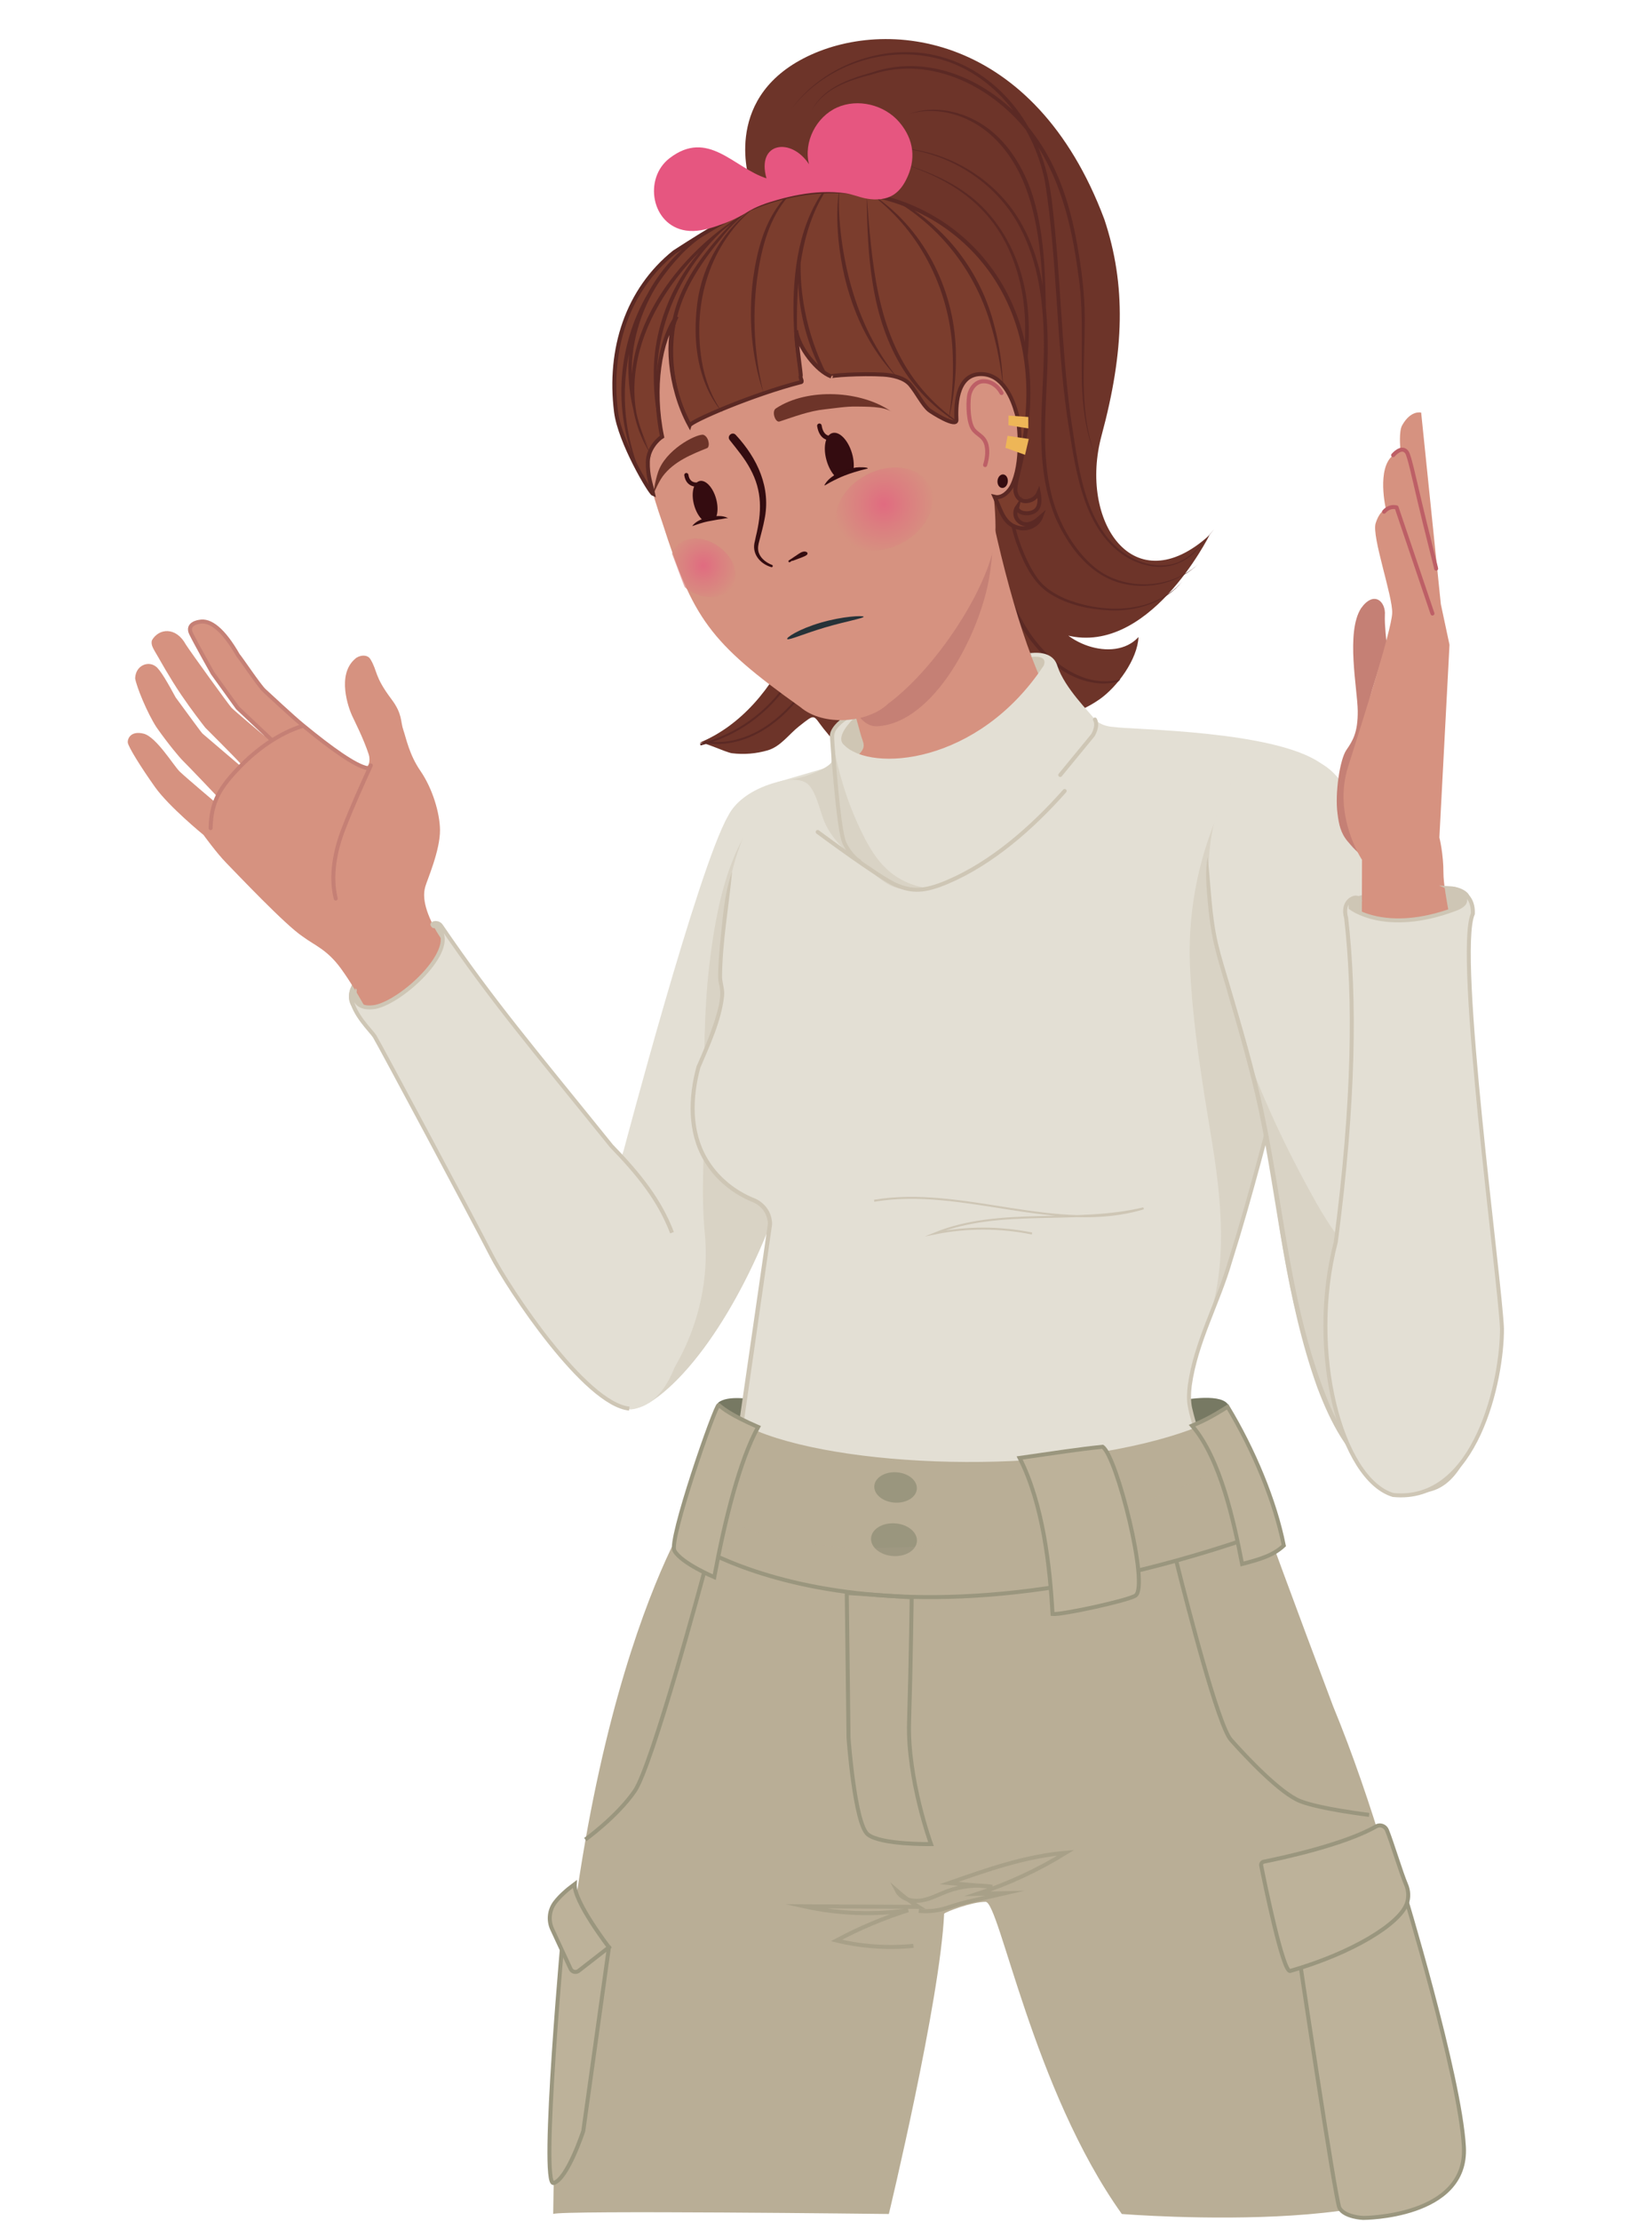 <svg width="829" height="1114" viewBox="0 0 829 1114" fill="none" xmlns="http://www.w3.org/2000/svg">
<path d="M360.406 703.429C365.14 699.576 376.807 701.459 384.846 702.879L386.498 722.585L357.544 716.97L360.406 703.429ZM591.928 702.438C591.928 702.438 611.634 698.365 616.038 704.089C620.442 709.814 609.873 721.264 609.873 721.264L589.946 723.245L591.928 702.438Z" fill="#777963"/>
<path d="M365.332 409.26C350.447 434.947 312.906 577.178 312.906 577.178C312.906 577.178 269.668 697.152 316.31 706.831C333.471 706.176 372.361 662.827 394.724 590.583C408.957 522.307 438.059 485.921 447.069 437.871C458.055 379.281 379.456 380.958 365.332 409.26Z" fill="#E3DFD4"/>
<path d="M391.904 398.372C366.543 415.839 359.423 454.367 355.891 484.593C353.196 507.645 353.311 530.885 353.504 554.056C353.682 575.429 351.614 597.367 353.674 618.428C356.674 649.124 345.977 680.984 325.236 703.786C352.889 686.511 379.827 638.45 394.824 590.675C404.004 537.705 435.871 487.703 445.53 444.069C443.981 431.818 441.302 419.835 437.103 409.062C434.33 401.949 430.088 394.459 422.791 392.218C412.191 388.965 400.707 392.309 391.904 398.372Z" fill="#D9D3C5"/>
<path d="M177.549 505.886C174.929 503.658 169.474 494.1 193.035 476.61C210.756 462.812 217.774 462.044 221.76 468.28C225.331 473.325 225.004 483.137 205.698 498.103C187.921 511.884 180.17 508.113 177.549 505.886Z" fill="#CFC6B4"/>
<path d="M208.006 548.098L180.072 499.658C180.072 499.658 176.091 492.668 171.224 485.925C164.196 476.19 157.921 474.171 151.874 469.658C143.281 464.031 118.516 437.82 113.613 432.83C108.709 427.84 102.137 418.733 102.137 418.733C102.137 418.733 84.81 404.584 77.812 394.749C70.814 384.912 64.285 374.434 64.124 372.37C63.963 370.306 65.731 366.361 72.084 367.942C78.438 369.522 87.187 384.066 90.18 386.947C93.174 389.828 108.257 402.566 108.257 402.566L109.511 399.978C109.511 399.978 94.504 384.165 91.704 381.445C90.23 380.013 84.511 373.267 78.521 364.728C73.79 357.397 68.567 344.571 67.813 340.211C68.063 333.651 74.271 331.404 77.991 334.11C80.224 335.429 84.474 342.96 88.139 349.75C94.356 358.115 100.611 366.865 101.629 367.901C101.649 367.883 120.741 384.241 120.729 384.188C120.724 383.89 121.666 384.152 121.237 383.519C117.29 379.09 103.247 365.22 103.053 364.975C101.456 362.959 96.091 356.049 90.967 348.501C85.163 339.953 79.845 330.296 79.48 329.69C77.147 325.585 75.51 323.622 76.249 321.109C79.6 315.142 88.251 314.077 93.276 323.278C95.587 326.92 114.85 353.533 116.164 354.923C117.478 356.313 133.362 369.805 132.907 369.119C130.627 366.564 120.667 356.909 118.2 353.321C113.618 346.659 107.013 338.608 105.427 336.33C103.596 332.964 94.697 318.173 94.677 316.817C94.615 312.562 102.399 308.372 109.158 316.031C113.369 320.801 115.152 321.409 119.898 329.45C124.119 334.995 127.494 340.338 132.061 345.965C137.818 350.367 148.187 360.691 152.247 363.729C160.129 369.626 168.258 376.364 176.589 381.307C178.219 382.275 179.718 383.22 181.057 384.043C185.494 386.77 185.891 380.989 185.058 378.424C182.45 370.388 177.842 361.483 176.6 358.753C174.959 355.151 168.842 338.485 178.145 330.46C179.896 328.693 184.197 327.832 185.859 330.562C189.585 336.68 187.658 338.983 196.459 350.681C202.039 358.1 200.921 361.86 202.361 365.98C203.801 370.101 205.301 378.361 210.942 386.56C217.125 395.55 220.681 407.784 220.802 416.092C220.952 426.442 214.268 441.492 213.395 444.726C212.522 447.959 211.756 454.111 218.84 466.777C222.784 473.825 285.953 564.525 285.953 564.525L208.006 548.098Z" fill="#D69280"/>
<path d="M184.413 385.235C178.517 384.243 166.314 375.549 151.735 363.566C146.328 359.122 134.993 348.477 132.577 346.298C130.161 344.119 120.365 329.509 119.432 328.603C112.091 315.764 105.431 310.637 99.998 311.852C99.998 311.852 93.422 312.628 95.88 317.702C98.339 322.777 106.73 337.645 106.73 337.645L119.246 355.009L136.516 371.282M105.7 415.334C105.932 401.985 110.519 394.84 119.844 385.097C128.717 375.825 139.872 367.826 151.77 364.087M168.469 450.634C165.663 439 168.119 426.669 172.443 415.51C176.768 404.351 181.151 394.746 186.096 383.848" stroke="#C58075" stroke-width="2" stroke-linecap="round" stroke-linejoin="round"/>
<path d="M176.135 500.054C176.097 498.493 176.324 496.847 177.124 495.59C177.097 495.613 178.274 496.917 178.181 496.9C177.754 497.691 177.702 498.63 177.774 499.35C177.998 502.58 180.736 506.296 188.383 504.971C202.129 502.085 229.09 476.799 220.551 466.212C219.742 464.927 218.448 464.23 217.758 464.6C217.176 464.214 216.986 463.751 216.949 463.484C217.744 462.592 220.174 462.59 221.298 464.239C247.905 503.176 266.757 525.035 306.785 574.664C327.611 596.195 340.871 614.68 343.525 647.404C345.632 671.174 337.578 702.066 319.524 706.201C298.27 711.224 255.67 647.209 246.541 629.349C237.413 611.489 189.937 522.733 187.989 519.718C186.043 516.703 177.413 508.882 176.135 500.054Z" fill="#E3DFD4"/>
<path d="M315.788 706.418C293.634 704.244 255.162 646.215 246.541 629.349C237.413 611.489 189.937 522.733 187.989 519.718C186.043 516.703 177.413 508.882 176.135 500.054C176.097 498.493 176.324 496.847 177.124 495.59C177.097 495.613 178.274 496.917 178.181 496.9C177.754 497.691 177.702 498.63 177.774 499.35C177.998 502.58 180.736 506.296 188.383 504.971C202.129 502.085 229.09 476.799 220.551 466.212C219.742 464.927 218.448 464.23 217.758 464.6C217.176 464.214 216.986 463.751 216.949 463.484C217.744 462.592 220.174 462.59 221.298 464.239C247.905 503.176 266.757 525.035 306.785 574.664C320.509 588.852 330.947 601.718 337.23 618.206" stroke="#CEC6B5" stroke-width="2" stroke-miterlimit="1"/>
<path d="M376.391 91.479C376.391 91.479 362.006 50.67 403.173 29.299C444.34 7.928 519.142 16.491 554.169 109.981C565.146 142.861 564.289 175.838 552.775 218.451C541.262 261.064 568.64 303.086 606.941 268.371C606.941 268.371 575.816 330.918 533.393 318.071C530.065 317.597 526.718 306.023 526.705 305.973C531.113 322.348 558.953 333.011 571.316 319.482C570.846 330.537 560.725 344.494 551.684 350.772C527.714 367.416 490.991 365.376 474.414 341.277C475.702 343.148 474.779 350.88 475.385 353.561C476.458 358.315 479.727 362.375 480.851 366.861C482.58 373.762 484.656 370.992 479.058 376.376C475.816 379.492 468.253 380.575 464.046 381.717C440.152 388.202 428.975 385.188 413.348 365.518C407.79 358.523 409.529 357.507 400.882 364.32C395.811 368.316 391.721 374.416 385.22 376.309C379.417 377.997 373.299 378.491 367.3 377.748C364.423 377.392 352.653 371.819 351.048 372.478C392.573 355.425 414.329 296.88 407.544 255.221C401.349 255.701 403.84 286.011 387.448 291.166C388.493 283.825 404.792 284.103 397.803 218.433C390.814 152.762 376.391 91.479 376.391 91.479Z" fill="#6D3429"/>
<path d="M396.908 54.896C409.521 37.557 430.504 27.09 451.818 26.18C484.984 24.762 512.054 47.661 522.627 78.099C525.687 86.318 527.278 95.149 528.18 103.817C532.267 138.491 532.591 173.489 537.136 208.095C540.997 231.862 543.32 263.983 565.333 278.212C572.515 282.845 581.684 285.133 589.991 282.447C598.466 279.707 603.574 271.794 609.253 265.439C606.439 268.773 603.853 272.292 600.884 275.509C595.677 281.437 588.339 284.825 580.371 284.215C574.843 283.865 569.509 281.93 564.81 279.041C542.378 264.981 539.337 232.298 535.421 208.324C529.991 169.453 530.536 129.919 524.401 91.178C518.677 61.764 496.895 33.968 466.373 28.458C440.731 23.609 412.803 34.111 396.908 54.896ZM407.235 55.528C412.992 44.05 425.878 39.627 437.456 36.36C468.048 25.876 500.305 42.26 518.665 67.038C529.857 81.899 536.07 99.909 539.669 117.96C541.985 130.041 543.808 142.214 544.246 154.527C544.804 172.939 542.549 191.287 544.991 209.575C545.816 215.627 547.152 221.619 549.133 227.42C544.712 215.949 543.205 203.556 542.865 191.312C542.575 172.91 543.852 154.606 540.917 136.381C537.713 112.397 531.727 87.9 517.135 68.175C499.347 43.937 467.679 27.498 437.717 37.299C426.138 40.256 413.342 44.329 407.235 55.528ZM448.371 74.13C474.871 74.421 500.764 89.975 513.256 113.432C522.846 131.009 525.411 151.434 525.74 171.182C526.185 197.339 521.2 224.006 528.036 249.638C531.461 262.148 537.921 274.09 547.487 282.944C561.988 296.494 586.502 296.323 601.216 282.987C596.417 287.54 590.448 290.785 584.038 292.444C577.629 294.088 570.774 294.298 564.295 292.883C547.542 289.413 536.138 274.446 529.621 259.527C518.066 231.478 524.129 200.556 523.833 171.204C523.626 151.696 521.1 131.616 511.906 114.156C499.806 90.793 474.604 75.278 448.371 74.13ZM450.549 81.343C464.357 85.294 478.102 90.841 489.17 100.243C504.157 113.092 512.983 132.145 515.381 151.565C519.765 185.586 506.558 218.756 507.543 252.633C508.367 262.61 511.307 272.472 515.653 281.499C517.117 284.506 518.764 287.443 520.721 290.126C524.671 295.463 530.773 298.903 536.941 301.18C555.547 307.823 579.311 307.393 593.299 291.675C584.424 302.31 570.15 306.801 556.59 306.096C546.412 305.581 535.986 303.395 527.222 297.948C518.214 292.536 513.704 282.226 510.169 272.785C507.902 266.335 506.305 259.63 505.728 252.771C505.042 239.124 507.198 225.56 509.197 212.123C512.914 188.921 517.354 165.096 511.921 141.866C503.913 108.213 482.61 91.202 450.549 81.343ZM456.366 57.088C468.814 52.584 483.04 55.732 493.841 63.014C504.845 70.402 512.303 82.077 516.927 94.293C525.76 119.055 524.245 145.819 525.298 171.683C522.65 146.128 523.96 119.387 515.056 94.991C510.696 83.003 503.451 71.737 492.971 64.274C482.548 56.864 468.882 53.458 456.366 57.088Z" fill="#5B2924"/>
<path d="M499.876 223.817C497.968 237.873 497.508 252.132 499.432 266.125C502.905 290.176 510.159 315.601 529.592 331.587C536.317 337.059 544.434 341.276 553.228 341.636C556.242 341.782 559.29 341.47 562.22 340.715C562.173 340.728 560.872 342.054 560.959 341.892C557.535 342.729 553.963 342.979 550.49 342.618C534.967 340.872 522.541 329.445 514.149 316.947C506.175 304.966 502.184 290.873 499.513 276.888C496.087 259.396 496.431 241.265 499.876 223.817Z" fill="#5B2924"/>
<path d="M353.504 372.134C362.684 373.739 372.282 371.545 380.478 367.111C388.675 362.677 395.566 356.114 401.406 348.851C405.712 343.496 409.578 337.541 410.967 330.811C411.027 330.518 411.052 330.146 410.798 329.987C410.544 329.828 410.226 330.356 410.523 330.392M351.418 373.374C369.641 368.859 385.96 357.088 395.995 341.221" stroke="#5B2924" stroke-miterlimit="10"/>
<path d="M468.752 338.35C499.814 327.417 527.483 325.623 530.551 334.342C533.62 343.061 510.926 358.991 479.865 369.924C448.803 380.856 421.136 382.651 418.067 373.932C414.999 365.213 437.691 349.282 468.752 338.35Z" fill="#CFC6B4"/>
<path d="M386.011 398.011C391.572 406.213 408.957 434.837 448.284 439.337C500.846 448.024 604.892 379.833 593.352 371.86C587.044 367.502 538.823 371.243 527.843 351.872C514.172 327.752 501.787 281.193 493.873 239.154C489.989 218.521 409.187 253.851 412.618 292.812C413.45 310.045 425.022 342.546 431.922 368.376C433.072 372.681 435.255 374.49 430.332 378.963C423.074 385.561 384.228 395.382 386.011 398.011Z" fill="#D69280"/>
<path d="M494.501 239.845C494.501 239.845 501.353 260.231 496.43 289.534C491.737 317.45 469.031 362.51 440.293 364.228C436.717 364.443 431.774 362.61 427.066 352.686C420.315 338.45 410.003 318.146 406.758 297.821C401.609 257.898 477.474 208.613 494.501 239.845Z" fill="#C58075"/>
<path d="M429.373 359.316C426.377 362.136 419.013 369.856 423.641 373.684C436.882 387.211 490.61 383.823 523.745 333.822C525.313 329.931 522.055 329.019 517.674 329.443C517.672 329.426 516.964 327.519 516.96 327.522C522.767 326.91 528.916 327.903 530.673 334.152C534.338 345.128 546.663 357.068 549.46 360.839C549.46 360.839 552.271 364.279 559.199 364.609C567.07 365.977 640.244 366.16 663.242 383.129C669.887 389.398 679.608 428.216 666.174 460.31C652.74 492.404 627.957 609.924 608.505 657.271C605.287 665.102 593.939 692.287 597.237 706.332C600.534 720.376 605.906 732.536 605.906 732.536C605.906 732.536 470.547 804.444 396.982 766.217C366.916 751.887 370.075 727.239 370.075 727.239L386.39 613.943C386.39 613.943 386.783 605.696 378.363 601.989C366.676 597.463 338.4 580.242 350.468 535.188C366.024 500.221 362.223 496.733 361.469 491.737C360.715 486.741 363.653 453.316 367.38 437.131C370.994 421.432 381.987 396.606 390.021 392.25C397.734 389.973 417.183 384.287 417.183 384.287C417.215 383.628 417.12 376.349 417.467 369.092C417.623 365.812 422.589 360.689 428.791 357.565C428.82 357.573 429.367 359.309 429.373 359.316Z" fill="#E3DFD4"/>
<path d="M598.92 451.471C597.254 462.577 596.657 473.844 597.174 485.064C598.504 513.894 603.234 542.547 607.897 570.765C612.909 601.091 616.391 634.224 605.866 663.707C625.499 613.718 632.268 578.775 648.88 516.929C649.195 512.043 649.478 507.009 649.73 501.815C650.973 476.299 655.003 450.637 652.472 425.095C651.464 414.923 650.249 395.918 641.632 388.619C623.302 373.093 610.474 408.938 606.522 420.423C603.05 430.511 600.503 440.92 598.92 451.471Z" fill="#D9D3C5"/>
<path d="M646.162 531.945C637.25 565.714 628.763 599.606 618.231 632.933C612.214 653.774 601.077 673.222 598.047 694.869C597.593 698.558 597.451 702.291 598.183 705.927C600.274 714.875 603.256 723.678 606.821 732.132L607.199 732.995L606.376 733.419C549.047 762.12 447.338 800.884 388.38 762.601C376.458 754.887 367.516 740.922 369.057 726.353L369.914 720.429C370.604 715.953 384.285 620.853 385.337 613.791C385.43 612.658 384.818 610.103 384.074 608.667C382.659 605.722 379.945 603.643 376.911 602.537L375.516 601.926C366.307 597.697 358.293 590.776 353.165 581.976C344.788 567.759 345.317 550.314 349.518 534.858C352.914 527.185 356.19 519.439 358.743 511.492C360.506 505.599 362.4 499.59 360.829 493.508C360.286 491.423 360.353 489.144 360.422 487.014C360.557 482.785 360.881 478.598 361.24 474.407C362.606 461.892 363.155 449.134 367.379 437.131C365.75 454.817 362.422 472.365 362.342 490.158C362.501 493.284 363.752 496.364 363.346 499.589C362.033 511.995 356.01 524.677 351.44 535.449C347.412 550.358 346.87 567.28 354.952 580.932C359.849 589.324 367.565 595.973 376.392 600.012L377.728 600.594C382.259 602.186 386.015 605.989 387.067 610.746C387.305 611.829 387.498 612.889 387.444 614.095C386.431 621.584 372.833 715.703 372.156 720.736L371.306 726.659C370.27 736.288 374.472 745.985 380.801 753.127C384.067 756.698 388.001 759.729 392.124 762.289C450.357 796.781 549.429 759.573 605.439 731.654L604.993 732.941C603.248 728.877 601.725 724.78 600.315 720.618C598.628 715.394 596.878 710.107 595.954 704.676C595.453 701.351 595.671 697.934 596.062 694.624C599.102 672.749 610.237 653.343 616.326 632.322C626.838 599.059 635.324 565.17 644.227 531.437L646.162 531.945Z" fill="#CEC6B5"/>
<path d="M438.657 602.185C483.453 594.688 530.4 619.179 573.859 605.979C539.528 614.229 501.892 605.289 469.171 618.557C485.192 615.347 501.854 615.367 517.868 618.614" stroke="#CEC6B5" stroke-miterlimit="30"/>
<path d="M423.354 394.507C425.886 402.685 429.076 410.659 432.887 418.324C436.052 424.693 439.721 430.947 444.919 435.801C450.535 441.049 457.842 444.458 465.471 445.392C463.12 445.104 460.042 446.317 457.541 446.272C454.651 446.219 451.705 445.796 448.948 444.911C443.914 443.293 439.473 438.771 435.234 435.628C426.47 429.129 416.699 420.884 413.025 410.402C411.485 406.011 410.37 401.446 408.283 397.289C407.437 395.606 406.4 393.958 404.877 392.85C402.227 390.923 398.676 390.975 395.402 391.107C400.544 390.898 413.188 386.645 416.792 382.881C418.342 381.262 417.713 376.388 417.478 374.318C416.828 368.621 417.812 366.463 419.804 364.896C416.834 372.159 420.051 382.883 422.044 390.053C422.46 391.544 422.896 393.028 423.354 394.507Z" fill="#D9D3C5"/>
<path d="M431.224 431.911C431.224 431.911 426.93 429.501 423.726 422.736C420.522 415.97 417.467 369.092 417.467 369.092C417.467 369.092 416.78 363.884 428.792 357.566M532.04 388.665L548.422 368.726C548.422 368.726 551.281 364.233 549.459 360.839M410.321 417.247C410.321 417.247 441.404 440.332 449.614 443.809C457.825 447.288 464.004 447.142 475.253 442.387C497.911 432.811 518.149 414.86 534.269 396.679" stroke="#CEC6B5" stroke-width="2" stroke-linecap="round" stroke-linejoin="round"/>
<path d="M660.222 381.575C660.222 381.575 603.906 360.922 606.475 445.436C607.56 481.113 611.509 473.338 629.327 541.734C647.145 610.13 648.828 740.621 712.548 747.44C744.231 746.229 746.174 693.271 741.355 670.98C733.805 631.097 704.045 524.997 687.21 430.451C680.618 396.33 669.627 385.513 660.222 381.575Z" fill="#E3DFD4"/>
<path d="M657.295 597.386C661.579 605.212 666.032 612.979 671.392 620.11C680.084 631.674 691.005 641.363 700.395 652.367C714.998 669.481 725.818 689.805 731.864 711.474C734.413 720.61 735.221 728.202 731.656 736.993C718.232 751.897 705.643 748.659 692.239 740.508C648.823 711.878 639.425 591.967 636.628 575.94C632.826 554.162 628.845 537.95 621.77 514.774C612.031 484.297 606.285 463.437 605.371 437.491C608.968 464.772 612.765 489.785 621.374 516.192C630.563 544.381 643.072 571.407 657.295 597.386Z" fill="#D9D3C5"/>
<path d="M606.029 429.833C607.643 444.223 607.864 458.789 611.132 472.902C612.781 479.914 614.982 486.838 617.044 493.804C623.181 514.735 629.407 535.673 634.025 557.007C644.595 606.419 647.641 658.293 667.476 705.205C675.775 724.351 690.38 744.148 712.674 746.27C727.99 746.189 735.457 728.674 738.598 715.457C741.924 701.088 743.048 685.73 740.378 671.192L742.332 670.77C745.138 685.772 744.055 701.171 740.713 715.969C737.412 730.034 729.508 748.553 712.537 748.616C705.091 747.878 697.808 745.239 691.614 741.037C676.195 730.455 667.559 713.035 661.109 696.043C645.006 651.401 641.329 603.66 631.807 557.471C627.268 536.199 621.112 515.282 615.055 494.397C613.015 487.43 610.829 480.491 609.171 473.353C607.544 466.203 606.655 458.92 606.021 451.674C605.423 444.457 604.664 436.937 606.029 429.833Z" fill="#CEC6B5"/>
<path d="M684.307 448.69C680.525 449.609 675.602 451.17 677.432 454.64C679.262 458.109 693.063 462.789 708.855 461.732C726.207 460.57 735.242 455.064 736.811 452.554C739.894 447.621 732.119 444.743 728.568 444.586C719.329 444.178 698.12 445.333 684.307 448.69Z" fill="#CEC6B5"/>
<path d="M678.243 424.235C677.606 423.519 676.983 422.79 676.364 422.062C672.731 417.795 671.893 413.487 671.18 408.045C669.821 397.694 672.38 380.86 675.614 376.16C678.849 371.46 681.452 367.338 681.329 356.437C681.205 345.536 675.271 317.135 682.995 305.057C689.45 295.961 695.552 301.679 694.944 308.613C694.73 313.446 695.841 322.575 695.841 322.575L688.428 346.46C688.428 346.46 673.179 403.896 676.981 413.75C680.782 423.603 683.481 430.986 690.704 431.91C691.214 431.975 691.726 432.042 692.231 432.123C688.727 431.384 685.493 430.646 682.575 428.401C680.984 427.177 679.581 425.737 678.243 424.235Z" fill="#C58075"/>
<path d="M683.375 469.924L683.473 431.188C683.473 431.188 668.709 409.147 676.449 384.671C684.19 360.195 698.249 316.023 698.622 307.565C698.996 299.108 688.223 268.97 690.328 262.405C692.434 255.84 695.481 255.37 695.481 255.37C695.481 255.37 690.637 234.877 699.099 228.29L702.692 224.615C702.692 224.615 701.919 216.365 703.593 213.355C707.977 205.478 713.16 206.918 713.16 206.918L723.037 302.995L727.383 323.365L722.305 419.991C722.305 419.991 724.366 428.154 724.341 437.837C724.317 447.521 730.759 475.247 730.759 475.247L683.375 469.924Z" fill="#D69280"/>
<path d="M694.546 256.633C696.369 254.589 698.472 253.917 700.815 254.441L718.826 307.69M699.099 228.289C699.099 228.289 703.434 223.084 706.043 226.902C707.187 228.576 709.602 239.62 712.279 251.039C715.708 265.67 721.192 286.711 720.645 285.144" stroke="#BD5F66" stroke-width="2" stroke-linecap="round" stroke-linejoin="round"/>
<path d="M677.737 455.232C677.737 455.232 694.981 468.998 729.937 455.997C742.706 451.326 728.415 445.57 728.415 445.57C728.415 445.57 739.618 446.396 739.093 458.274C730.3 477.722 752.776 642.361 753.706 666.204C753.917 691.339 740.903 753.909 699.102 749.747C672.997 741.98 656 677.755 670.328 622.847C679.633 551.924 680.089 500.414 675.523 460.423C672.948 451.384 680.668 448.749 681.9 450.788C677.161 450.798 677.737 455.232 677.737 455.232Z" fill="#E3DFD4"/>
<path d="M677.737 455.232C677.737 455.232 694.981 468.998 729.937 455.997C742.706 451.326 728.415 445.57 728.415 445.57C728.415 445.57 739.618 446.396 739.093 458.274C730.3 477.722 752.776 642.361 753.706 666.204C753.917 691.339 740.903 753.909 699.102 749.747C672.997 741.98 656 677.755 670.328 622.847C679.633 551.924 680.089 500.414 675.523 460.423C672.948 451.384 680.668 448.749 681.9 450.788C677.161 450.798 677.737 455.232 677.737 455.232Z" stroke="#CEC6B5" stroke-width="2" stroke-miterlimit="30"/>
<path d="M322.105 173.438C322.105 173.438 312.09 204.414 332.362 262.069C347.753 310.025 355.875 322.07 401.685 354.656C413.319 364.537 435.724 362.525 445.685 352.912C470.583 334.388 496.087 294.255 499.22 271.197C500.247 263.061 498.676 248.959 498.676 248.959C498.676 248.959 503.713 251.232 507.946 244.544C510.196 241.757 516.276 224.99 507.76 197.334C504.723 180.254 490.725 116.391 433.62 105.164C397.12 97.987 340.997 114.005 322.105 173.438Z" fill="#D69280"/>
<path d="M427.544 227.33C429.482 233.966 428.203 240.176 424.688 241.201C421.174 242.227 416.755 237.681 414.818 231.045C412.881 224.411 414.158 218.2 417.674 217.174C421.188 216.148 425.607 220.695 427.544 227.33Z" fill="#340C10"/>
<path d="M415.991 219.636C415.991 219.636 412.167 219.664 411.183 213.533" stroke="#340C10" stroke-width="2.285" stroke-linecap="round" stroke-linejoin="round"/>
<path d="M408.446 247.203C408.446 247.203 417.97 235.351 440.174 235.211C441.43 238.863 431.95 251.824 431.95 251.824L408.446 247.203Z" fill="#D69280"/>
<path d="M435.449 234.967C424.939 237.505 420.855 239.771 418.327 240.991C415.798 242.21 414.087 243.523 413.644 243.449C416.284 238.173 424.051 235.341 429.519 234.457C431.027 234.213 435.808 234.274 435.449 234.967Z" fill="#320B0F"/>
<path d="M359.376 250.209C360.948 255.985 359.741 261.343 356.682 262.176C353.622 263.008 349.867 258.999 348.297 253.222C346.725 247.446 347.93 242.088 350.99 241.256C354.05 240.423 357.804 244.433 359.376 250.209Z" fill="#340C10"/>
<path d="M350.462 242.937C350.462 242.937 345.342 244.056 344.416 238.248" stroke="#340C10" stroke-width="2.087" stroke-linecap="round" stroke-linejoin="round"/>
<path d="M344.251 266.436C344.251 266.436 353.977 254.84 371.939 262.165C372.4 263.57 356.472 271.912 356.472 271.912L344.251 266.436Z" fill="#D69280"/>
<path d="M365.27 259.798C365.35 259.841 365.428 259.885 365.505 259.93C364.98 259.622 362.685 260.262 362.029 260.332C360.957 260.446 359.94 260.623 358.881 260.814C356.377 261.267 353.905 261.665 351.48 262.473C350.105 262.931 348.73 263.39 347.354 263.849C349.998 260.154 356.448 258.801 360.712 258.788C362.285 258.783 363.888 259.056 365.27 259.798Z" fill="#320B0F"/>
<path d="M430.408 240.902C441.423 232.713 456.098 232.288 463.569 239.635C471.019 246.962 468.932 259.687 458.55 268.394C447.726 277.472 432.062 278.772 423.965 270.919C415.844 263.041 418.921 249.442 430.408 240.902Z" fill="url(#paint0_radial_87_323)" fill-opacity="0.65"/>
<path d="M362.036 275.114C370.306 281.93 371.144 291.74 365.407 296.643C360.517 300.823 351.961 300.316 345.363 295.82C344.756 295.407 344.174 294.964 343.618 294.498C343.355 294.301 337.315 277.704 337.206 277.784C337.374 277.261 337.582 276.749 337.833 276.25C341.646 268.674 353.11 267.755 362.036 275.114Z" fill="url(#paint1_radial_87_323)" fill-opacity="0.65"/>
<path d="M502.592 197.093C500.847 193.762 497.389 191.023 493.245 191.213C489.59 191.38 486.831 194.957 486.3 198.578C485.689 202.744 485.831 212.404 488.72 215.718C490.807 218.111 493.291 218.796 494.565 221.802C495.98 225.14 495.429 229.881 494.35 233.215" stroke="#BD5F66" stroke-width="2.041" stroke-linecap="round" stroke-linejoin="round"/>
<path d="M505.574 239.916C506.079 241.561 505.479 243.519 504.218 244.348C502.924 245.198 501.376 244.574 500.777 242.892C500.161 241.159 500.804 239.042 502.195 238.23C503.55 237.441 505.054 238.224 505.574 239.916Z" fill="#340C10"/>
<path d="M389.484 204.744C386.987 206.106 389.016 212.099 391.193 211.388C398.813 208.898 405.942 206.117 414.011 205.262C419.218 204.709 424.625 203.78 429.837 203.882C434.356 203.97 443.524 203.745 447.343 206.46C432.383 195.823 405.299 194.33 389.484 204.744Z" fill="#6D3429"/>
<path d="M332.558 238.869C338.27 231.242 347.432 227.752 355.034 224.641C356.467 223.357 355.416 218.597 352.729 217.991C348.479 217.978 333.844 225.861 330.215 236.811C328.626 241.606 327.995 246.797 327.993 246.99C328.652 246.724 329.846 242.723 332.558 238.869Z" fill="#6D3429"/>
<path d="M387.036 284.423C381.299 282.729 377.061 277.584 378.799 271.444L379.268 269.22C382.27 256.93 382.632 246.353 376.447 235.076C373.717 229.939 369.918 225.44 366.161 220.68C364.61 218.646 367.509 216.198 369.248 218.136C380.055 229.822 387.068 244.578 383.575 260.826C382.99 263.862 382.207 266.808 381.44 269.735C380.691 272.555 379.757 275.233 381.062 277.932C382.203 280.406 384.744 282.268 387.382 283.298C388.107 283.523 387.787 284.646 387.036 284.423Z" fill="#340C10"/>
<path d="M396.157 281.467C397.835 280.346 399.513 279.226 401.191 278.104C402.249 277.398 403.652 276.685 404.703 277.4C405.31 278.218 400.42 279.648 397.654 280.77" fill="#340C10"/>
<path d="M396.157 281.467C397.835 280.346 399.513 279.226 401.191 278.104C402.249 277.398 403.652 276.685 404.703 277.4C405.31 278.218 400.42 279.648 397.654 280.77" stroke="#340C10" stroke-width="1.02" stroke-miterlimit="10" stroke-linecap="round"/>
<path d="M443.303 187.881C447.896 188.173 453.816 189.428 456.765 192.961C460.156 197.023 463.11 203.17 466.273 205.723C467.432 206.659 480.122 214.757 479.956 210.577C479.756 205.526 479.138 187.576 492.311 187.603C503.104 187.625 508.032 199.579 510.292 207.806C511.713 212.976 513.424 232.41 507.798 243.65C506.583 246.077 503.183 250.128 499.135 249.164C502.572 256.448 503.754 263.596 512.178 264.893C516.424 265.548 521.015 263.098 522.487 259.062C520.214 261.059 517.569 263.187 514.556 262.907C512.63 262.728 510.84 261.47 510.019 259.718C509.199 257.967 509.378 255.787 510.473 254.192C510.109 255.657 511.758 256.825 513.228 257.171C515.366 257.674 517.764 257.425 519.518 256.102C522.18 254.092 521.772 249.947 521.21 247.018C520.456 248.822 518.912 250.278 517.067 250.924C511.87 252.744 509.325 248.467 509.512 245.078C509.762 240.569 511.65 235.9 513.013 227.752C513.756 220.977 515.458 214.91 515.962 202.074C518.973 125.25 452.354 81.636 388.905 100.189C372.375 105.023 357.637 114.019 338.345 126.476C314.815 145.392 305.197 174.997 309.139 206.54C311.031 221.676 326.204 247.164 327.77 247.764C326.552 242.027 324.929 238.621 325.097 231.487C325.251 224.976 330.303 220.201 332.256 219.005C327.15 194.572 331.159 170.615 339.611 158.711C334.148 168.371 335.375 193.585 346.073 213.324C346.758 211.256 377.521 197.865 402.081 191.602C402.837 191.376 401.394 189.318 401.798 188.639C402.146 188.056 399.475 171.709 399.512 165.703C400.637 174.136 409.779 186.119 417.158 188.802C415.952 188.402 432.093 187.167 443.303 187.881Z" fill="#7B3D2D"/>
<path d="M443.303 187.881C447.896 188.173 453.816 189.428 456.765 192.961C460.156 197.023 463.11 203.17 466.273 205.723C467.432 206.659 480.122 214.757 479.956 210.577C479.756 205.526 479.138 187.576 492.311 187.603C503.104 187.625 508.032 199.579 510.292 207.806C511.713 212.976 513.424 232.41 507.798 243.65C506.583 246.077 503.183 250.128 499.135 249.164C502.572 256.448 503.754 263.596 512.178 264.893C516.424 265.548 521.015 263.098 522.487 259.062C520.214 261.059 517.569 263.187 514.556 262.907C512.63 262.728 510.84 261.47 510.019 259.718C509.199 257.967 509.378 255.787 510.473 254.192C510.109 255.657 511.758 256.825 513.228 257.171C515.366 257.674 517.764 257.425 519.518 256.102C522.18 254.092 521.772 249.947 521.21 247.018C520.456 248.822 518.912 250.278 517.067 250.924C511.87 252.744 509.325 248.467 509.512 245.078C509.762 240.569 511.65 235.9 513.013 227.752C513.756 220.977 515.458 214.91 515.962 202.074C518.973 125.25 452.354 81.636 388.905 100.189C372.375 105.023 357.637 114.019 338.345 126.476C314.815 145.392 305.197 174.997 309.139 206.54C311.031 221.676 326.204 247.164 327.77 247.764C326.552 242.027 324.929 238.621 325.097 231.487C325.251 224.976 330.303 220.201 332.256 219.005C327.15 194.572 331.159 170.615 339.611 158.711C334.148 168.371 335.375 193.585 346.073 213.324C346.758 211.256 377.521 197.865 402.081 191.602C402.837 191.376 401.394 189.318 401.798 188.639C402.146 188.056 399.475 171.709 399.512 165.703C400.637 174.136 409.779 186.119 417.158 188.802C415.952 188.402 432.093 187.167 443.303 187.881Z" stroke="#5B2924" stroke-width="2" stroke-miterlimit="10"/>
<path d="M367.922 110.961C344.822 129.904 330.092 158.454 329.632 188.44C329.332 198.355 330.282 208.308 331.721 218.189C329.519 208.455 328.032 198.482 328.07 188.415C327.668 158.082 343.107 128.305 367.922 110.961ZM370.266 108.65C337.69 121.686 315.123 155.544 317.131 190.747C317.61 202.311 320.326 213.834 325.329 224.405C319.627 214.189 316.319 202.595 315.572 190.829C312.578 155.181 336.297 119.675 370.266 108.65ZM434.909 97.822C437.511 130.605 439.531 166.223 460.859 192.975C466.047 199.496 472.126 205.333 478.907 210.269C479.545 210.455 479.824 211.447 479.925 211.545C469.302 204.994 460.125 195.952 453.369 185.43C436.897 159.499 435.247 127.702 434.909 97.822ZM421.28 94.563C420.542 102.972 421.247 111.506 422.28 119.856C424.473 136.495 429.016 153.062 436.55 168.097C440.386 175.594 444.932 182.731 450.25 189.363C432.308 170.895 423.202 145.331 420.734 120.029C419.984 111.593 419.748 102.918 421.28 94.563ZM454.142 102.593C476.522 115.784 492.732 138.276 499.044 163.638C501.673 173.487 503.009 183.633 503.31 193.761C502.233 183.685 500.389 173.718 497.542 164.06C490.106 137.635 473.366 115.21 450.117 101.11C449.878 101.171 454.05 102.672 454.142 102.593ZM438.968 98.344C464.794 116.058 479.74 147.33 479.682 178.505C479.856 189.522 478.447 200.503 475.903 211.154C477.686 200.344 478.552 189.419 478.122 178.549C477.335 147.213 462.646 116.715 437.573 97.752C436.431 96.889 437.381 97.255 438.968 98.344ZM402.308 122.772C400.038 144.879 404.763 167.477 414.611 187.316C413.594 186.903 411.813 186.25 411.112 185.513C406.767 181.647 403.533 176.653 401.229 171.359C400.405 169.437 399.767 167.444 399.287 165.423C401.899 172.619 406.264 179.315 412.113 184.266C412.482 184.561 412.925 184.843 413.186 184.931L412.176 186.092C409.67 181.258 407.539 176.224 405.827 171.05C400.704 155.612 398.963 138.77 402.308 122.772ZM346.693 212.308C335.335 194.62 332.926 171.235 340.007 151.409C345.546 136.414 355.641 123.877 366.571 112.515C370.398 108.857 374.758 105.892 379.188 103.118C372.765 107.694 366.963 112.873 362.191 119.135C357.235 125.149 352.522 131.424 348.569 138.129C343.94 145.895 340.423 154.35 338.87 163.266C336.149 179.841 338.561 197.493 346.693 212.308ZM414.085 96.116C401.784 115.738 399.675 140.617 399.931 163.495C400.13 172.822 400.754 182.156 402.057 191.439C399.988 182.293 398.832 172.933 398.371 163.546C397.397 140.785 399.716 115.223 412.892 96.16C412.966 96.276 414.085 96.116 414.085 96.116ZM383.106 196.982C377.016 178.774 375.494 159.08 377.872 140.043C379.846 125.9 383.507 111.036 393.078 99.971C393.467 99.54 393.865 99.118 394.274 98.706C394.397 98.457 395.765 98.167 395.737 98.383C395.066 99.094 394.429 99.835 393.826 100.605C385.044 111.897 381.772 126.385 379.854 140.299C377.435 159.166 378.577 178.496 383.106 196.982ZM377.53 104.741C341.575 127.677 307.237 172.258 321.763 216.794C322.888 220.53 324.886 223.912 326.252 227.541C326.457 228.285 326.656 229.061 327.213 229.628C326.618 229.101 326.358 228.311 326.108 227.587C325.675 226.373 324.594 224.627 323.987 223.446C322.876 221.384 321.928 219.229 321.054 217.055C304.235 172.75 339.84 125.337 377.53 104.741ZM358.946 112.333C354.566 116.485 349.597 119.995 345.299 124.228C340.942 128.372 336.967 132.898 333.394 137.712C315.36 161.808 309.17 193.893 316.654 223.019C317.743 227.358 319.062 231.766 320.807 235.883C321.505 237.198 322.694 238.197 323.922 239.062C322.642 238.279 321.372 237.362 320.546 236.036C319.191 233.36 318.143 230.417 317.102 227.609C306.375 197.324 312.26 161.998 332.155 136.774C335.891 131.965 340.082 127.52 344.641 123.508C349.2 119.471 354.27 116.157 358.946 112.333ZM379.425 103.279C356.033 122.199 347.541 151.519 352.079 180.618C353.629 190.013 356.957 199.237 362.68 207.047C359.498 203.408 356.952 199.217 354.912 194.806C348.893 181.411 348.102 166.2 349.944 151.805C352.487 132.495 363.371 114.272 379.425 103.279Z" fill="#5B2924"/>
<path d="M504.53 224.562L514.377 228.099L516.254 220.132L505.615 218.571L504.53 224.562ZM506.066 213.264L516.045 214.852L516.038 209.123L506.094 208.415L506.066 213.264Z" fill="#EEB657"/>
<path d="M335.967 79.365C322.78 89.516 326.864 113.063 344.258 115.627C349.298 116.37 354.418 115.124 359.252 113.517C364.493 111.776 370.017 109.465 374.711 106.524C379.486 103.533 384.664 101.754 390.143 100.218C397.337 98.202 405.051 96.651 412.669 96.362C416.538 96.215 420.421 96.38 424.257 96.915C428.022 97.44 431.322 99.012 435.004 99.628C439.697 100.413 444.749 100.179 448.787 97.401C451.324 95.656 453.197 93.085 454.605 90.347C459.86 80.126 458.75 70.037 451.302 61.283C443.855 52.53 430.492 49.216 420.013 53.934C409.533 58.653 403.131 71.264 405.976 82.398C397.098 68.715 379.468 71.252 384.631 89.442C368.24 84.208 355.329 64.461 335.967 79.365Z" fill="#E65680"/>
<path d="M729.413 1074.66C729.413 1074.66 708.606 951.797 668.973 855.687C629.34 750.66 615.028 708.274 615.028 708.274C615.028 708.274 602.257 718.843 559.982 726.88C485.889 740.965 380.313 730.513 360.827 705.082L346.955 757.595C346.955 757.595 280.57 856.678 277.597 1110.33C280.57 1108.35 446.037 1110.33 446.037 1110.33C446.037 1110.33 471.799 1003.32 473.78 959.723C474.771 958.733 487.652 953.779 494.588 953.779C501.524 953.779 518.368 1047.91 562.955 1110.33C562.955 1110.33 735.358 1124.2 729.413 1074.66Z" fill="#B9AE96"/>
<path d="M293.718 922.552C293.718 922.552 309.544 911.171 318.461 898.291C327.378 885.41 353.14 789.3 353.14 789.3L355.122 776.419M590.422 783.401C596.346 807.104 611.394 865.446 617.69 872.529C625.616 881.446 642.46 899.281 652.369 903.244C662.277 907.208 687.047 910.18 687.047 910.18M424.92 798.878L425.801 871.537C425.801 871.537 428.883 914.693 435.489 919.978C442.094 925.262 467.195 924.823 467.195 924.823C467.195 924.823 455.305 892.236 456.186 863.612C457.068 834.947 457.507 801.079 457.507 801.079L424.92 798.878Z" stroke="#9A967E" stroke-width="2" stroke-miterlimit="10"/>
<path d="M458.384 975.861C445.475 977.13 432.355 976.213 419.749 973.159C431.237 967 443.301 961.917 455.734 957.997C438.399 960.476 420.618 959.804 403.52 956.022C422.661 956.117 441.802 956.21 460.942 956.304C457.119 953.928 453.492 951.235 450.112 948.262C452.292 952.403 457.713 953.818 462.337 953.095C466.96 952.372 471.143 950.026 475.53 948.398C482.649 945.756 490.461 945.006 497.952 946.247C490.733 945.617 483.515 944.988 476.296 944.359C495.371 937.644 514.702 930.871 534.854 929.182C520.949 937.77 506.025 944.709 490.495 949.802C495.009 949.713 499.998 949.499 504.512 949.41C499.818 950.483 495.125 951.556 490.432 952.63C486.671 953.491 482.906 954.353 479.222 955.499C477.171 956.136 475.145 956.862 473.065 957.396C469.16 958.398 465.08 958.714 461.067 958.325" stroke="#A8A088" stroke-width="2" stroke-miterlimit="10"/>
<path d="M651.378 977.556C651.378 977.556 670.1 1103.7 672.185 1107.35C674.827 1111.98 684.075 1112.31 684.075 1112.31C684.075 1112.31 736.589 1112.31 734.607 1076.64C732.625 1040.97 703.893 946.84 703.893 946.84L651.378 977.556Z" fill="#BDB29A"/>
<path d="M651.378 977.556C651.378 977.556 670.1 1103.7 672.185 1107.35C674.827 1111.98 684.075 1112.31 684.075 1112.31C684.075 1112.31 736.589 1112.31 734.607 1076.64C732.625 1040.97 703.893 946.84 703.893 946.84L651.378 977.556Z" stroke="#9A967E" stroke-width="2" stroke-miterlimit="10"/>
<path d="M634.166 933.646C641.774 932.132 674.367 925.278 690.501 915.969C692.52 914.804 695.092 915.691 695.975 917.847C698.417 923.806 703.094 939.374 705.585 945.151C706.885 948.167 707.044 951.565 705.955 954.664C702.405 964.767 678.892 979.418 647.416 988.456C643.858 989.345 634.708 944.713 632.875 935.579C632.696 934.686 633.273 933.824 634.166 933.646Z" fill="#BDB29A"/>
<path d="M634.166 933.646C641.774 932.132 674.367 925.278 690.501 915.969C692.52 914.804 695.092 915.691 695.975 917.847C698.417 923.806 703.094 939.374 705.585 945.151C706.885 948.167 707.044 951.565 705.955 954.664C702.405 964.767 678.892 979.418 647.416 988.456C643.858 989.345 634.708 944.713 632.875 935.579C632.696 934.686 633.273 933.824 634.166 933.646Z" stroke="#9A967E" stroke-width="2" stroke-miterlimit="10"/>
<path d="M305.581 976.566L292.7 1068.71C292.7 1068.71 284.774 1092.82 277.838 1094.8C270.902 1096.79 283.122 964.016 283.122 964.016L305.581 976.566Z" fill="#BDB29A"/>
<path d="M305.581 976.566L292.7 1068.71C292.7 1068.71 284.774 1092.82 277.838 1094.8C270.902 1096.79 283.122 964.016 283.122 964.016L305.581 976.566Z" stroke="#9A967E" stroke-width="2" stroke-miterlimit="10"/>
<path d="M288.406 944.859C284.13 948.027 280.909 951.027 278.683 953.868C275.631 957.764 275.025 963.039 277.109 967.527L286.338 987.404C287.059 988.956 289.034 989.435 290.385 988.384L305.58 976.565C305.58 976.565 287.745 953.446 288.406 944.859Z" fill="#BDB29A"/>
<path d="M288.406 944.859C284.13 948.027 280.909 951.027 278.683 953.868C275.631 957.764 275.025 963.039 277.109 967.527L286.338 987.404C287.059 988.956 289.034 989.435 290.385 988.384L305.58 976.565C305.58 976.565 287.745 953.446 288.406 944.859Z" stroke="#9A967E" stroke-width="2" stroke-miterlimit="10"/>
<path d="M449.187 763.977C455.543 764.417 460.442 768.443 460.129 772.969C459.815 777.497 454.409 780.809 448.053 780.369C441.697 779.929 436.798 775.903 437.111 771.377C437.424 766.851 442.831 763.537 449.187 763.977ZM449.941 738.365C455.835 738.773 460.377 742.506 460.087 746.703C459.797 750.901 454.783 753.973 448.889 753.565C442.995 753.157 438.453 749.424 438.743 745.227C439.034 741.029 444.047 737.958 449.941 738.365Z" fill="#9A967E"/>
<g style="mix-blend-mode:multiply">
<path d="M350.589 743.06C354.782 788.212 513.216 789.909 623.286 731.705C623.267 731.919 635.141 764.293 635.185 764.365C599.734 786.036 512.527 807.798 440.652 800.2C370.709 792.806 349.313 775.687 344.889 760.957C345.016 760.919 347.016 757.418 346.851 757.594C348.358 751.358 350.767 742.793 350.589 743.06Z" fill="#B9AE96" fill-opacity="0.12"/>
</g>
<path d="M339.489 768.933C339.489 768.933 430.204 841.593 636.296 768.052" stroke="#9A967E" stroke-width="2" stroke-miterlimit="10"/>
<path d="M528.186 809.447C533.03 809.887 566.143 802.654 569.8 800.199C576.83 795.48 560.332 729.961 553.286 725.557C540.609 726.876 530.277 728.53 511.671 731.172C523.494 754.448 526.892 785.918 528.186 809.447Z" fill="#BDB29A"/>
<path d="M528.186 809.447C533.03 809.887 566.143 802.654 569.8 800.199C576.83 795.48 560.332 729.961 553.286 725.557C540.609 726.876 530.277 728.53 511.671 731.172C523.494 754.448 526.892 785.918 528.186 809.447Z" stroke="#9A967E" stroke-width="2" stroke-miterlimit="10"/>
<path d="M598.204 714.988C612.516 731.502 619.342 763.869 623.305 784.346C632.79 781.896 639.101 779.918 644.222 775.098C639.775 752.541 628.809 726.658 616.039 705.52C609.203 709.737 605.613 711.885 598.204 714.988Z" fill="#BDB29A"/>
<path d="M598.204 714.988C612.516 731.502 619.342 763.869 623.305 784.346C632.79 781.896 639.101 779.918 644.222 775.098C639.775 752.541 628.809 726.658 616.039 705.52C609.203 709.737 605.613 711.885 598.204 714.988Z" stroke="#9A967E" stroke-width="2" stroke-miterlimit="10"/>
<path d="M358.424 790.951C358.424 790.951 341.892 783.918 338.489 777.763C335.06 773.384 359.099 704.259 360.627 704.639C363.14 706.611 366.713 709.662 380.442 715.648C371.261 732.18 363.751 762.079 358.424 790.951Z" fill="#BDB29A"/>
<path d="M358.424 790.951C358.424 790.951 341.892 783.918 338.489 777.763C335.06 773.384 359.099 704.259 360.627 704.639C363.14 706.611 366.713 709.662 380.442 715.648C371.261 732.18 363.751 762.079 358.424 790.951Z" stroke="#9A967E" stroke-width="2" stroke-miterlimit="10"/>
<path d="M433.371 309.285C433.65 310.037 424.349 311.618 414.025 314.676C403.7 317.735 396.072 321.105 395.096 320.534C394.119 319.964 400.63 315.558 411.745 312.292C422.86 309.026 433.185 308.585 433.371 309.285Z" fill="#263238"/>
<defs>
<radialGradient id="paint0_radial_87_323" cx="0" cy="0" r="1" gradientUnits="userSpaceOnUse" gradientTransform="translate(443.58 252.978) rotate(-2.269) scale(25.687 25.687)">
<stop stop-color="#E65680"/>
<stop offset="0.46" stop-color="#DE7480"/>
<stop offset="1" stop-color="#D69280"/>
</radialGradient>
<radialGradient id="paint1_radial_87_323" cx="0" cy="0" r="1" gradientUnits="userSpaceOnUse" gradientTransform="translate(352.93 283.649) rotate(-2.269) scale(18.347)">
<stop stop-color="#E65680"/>
<stop offset="0.46" stop-color="#DE7480"/>
<stop offset="1" stop-color="#D69280"/>
</radialGradient>
</defs>
</svg>

